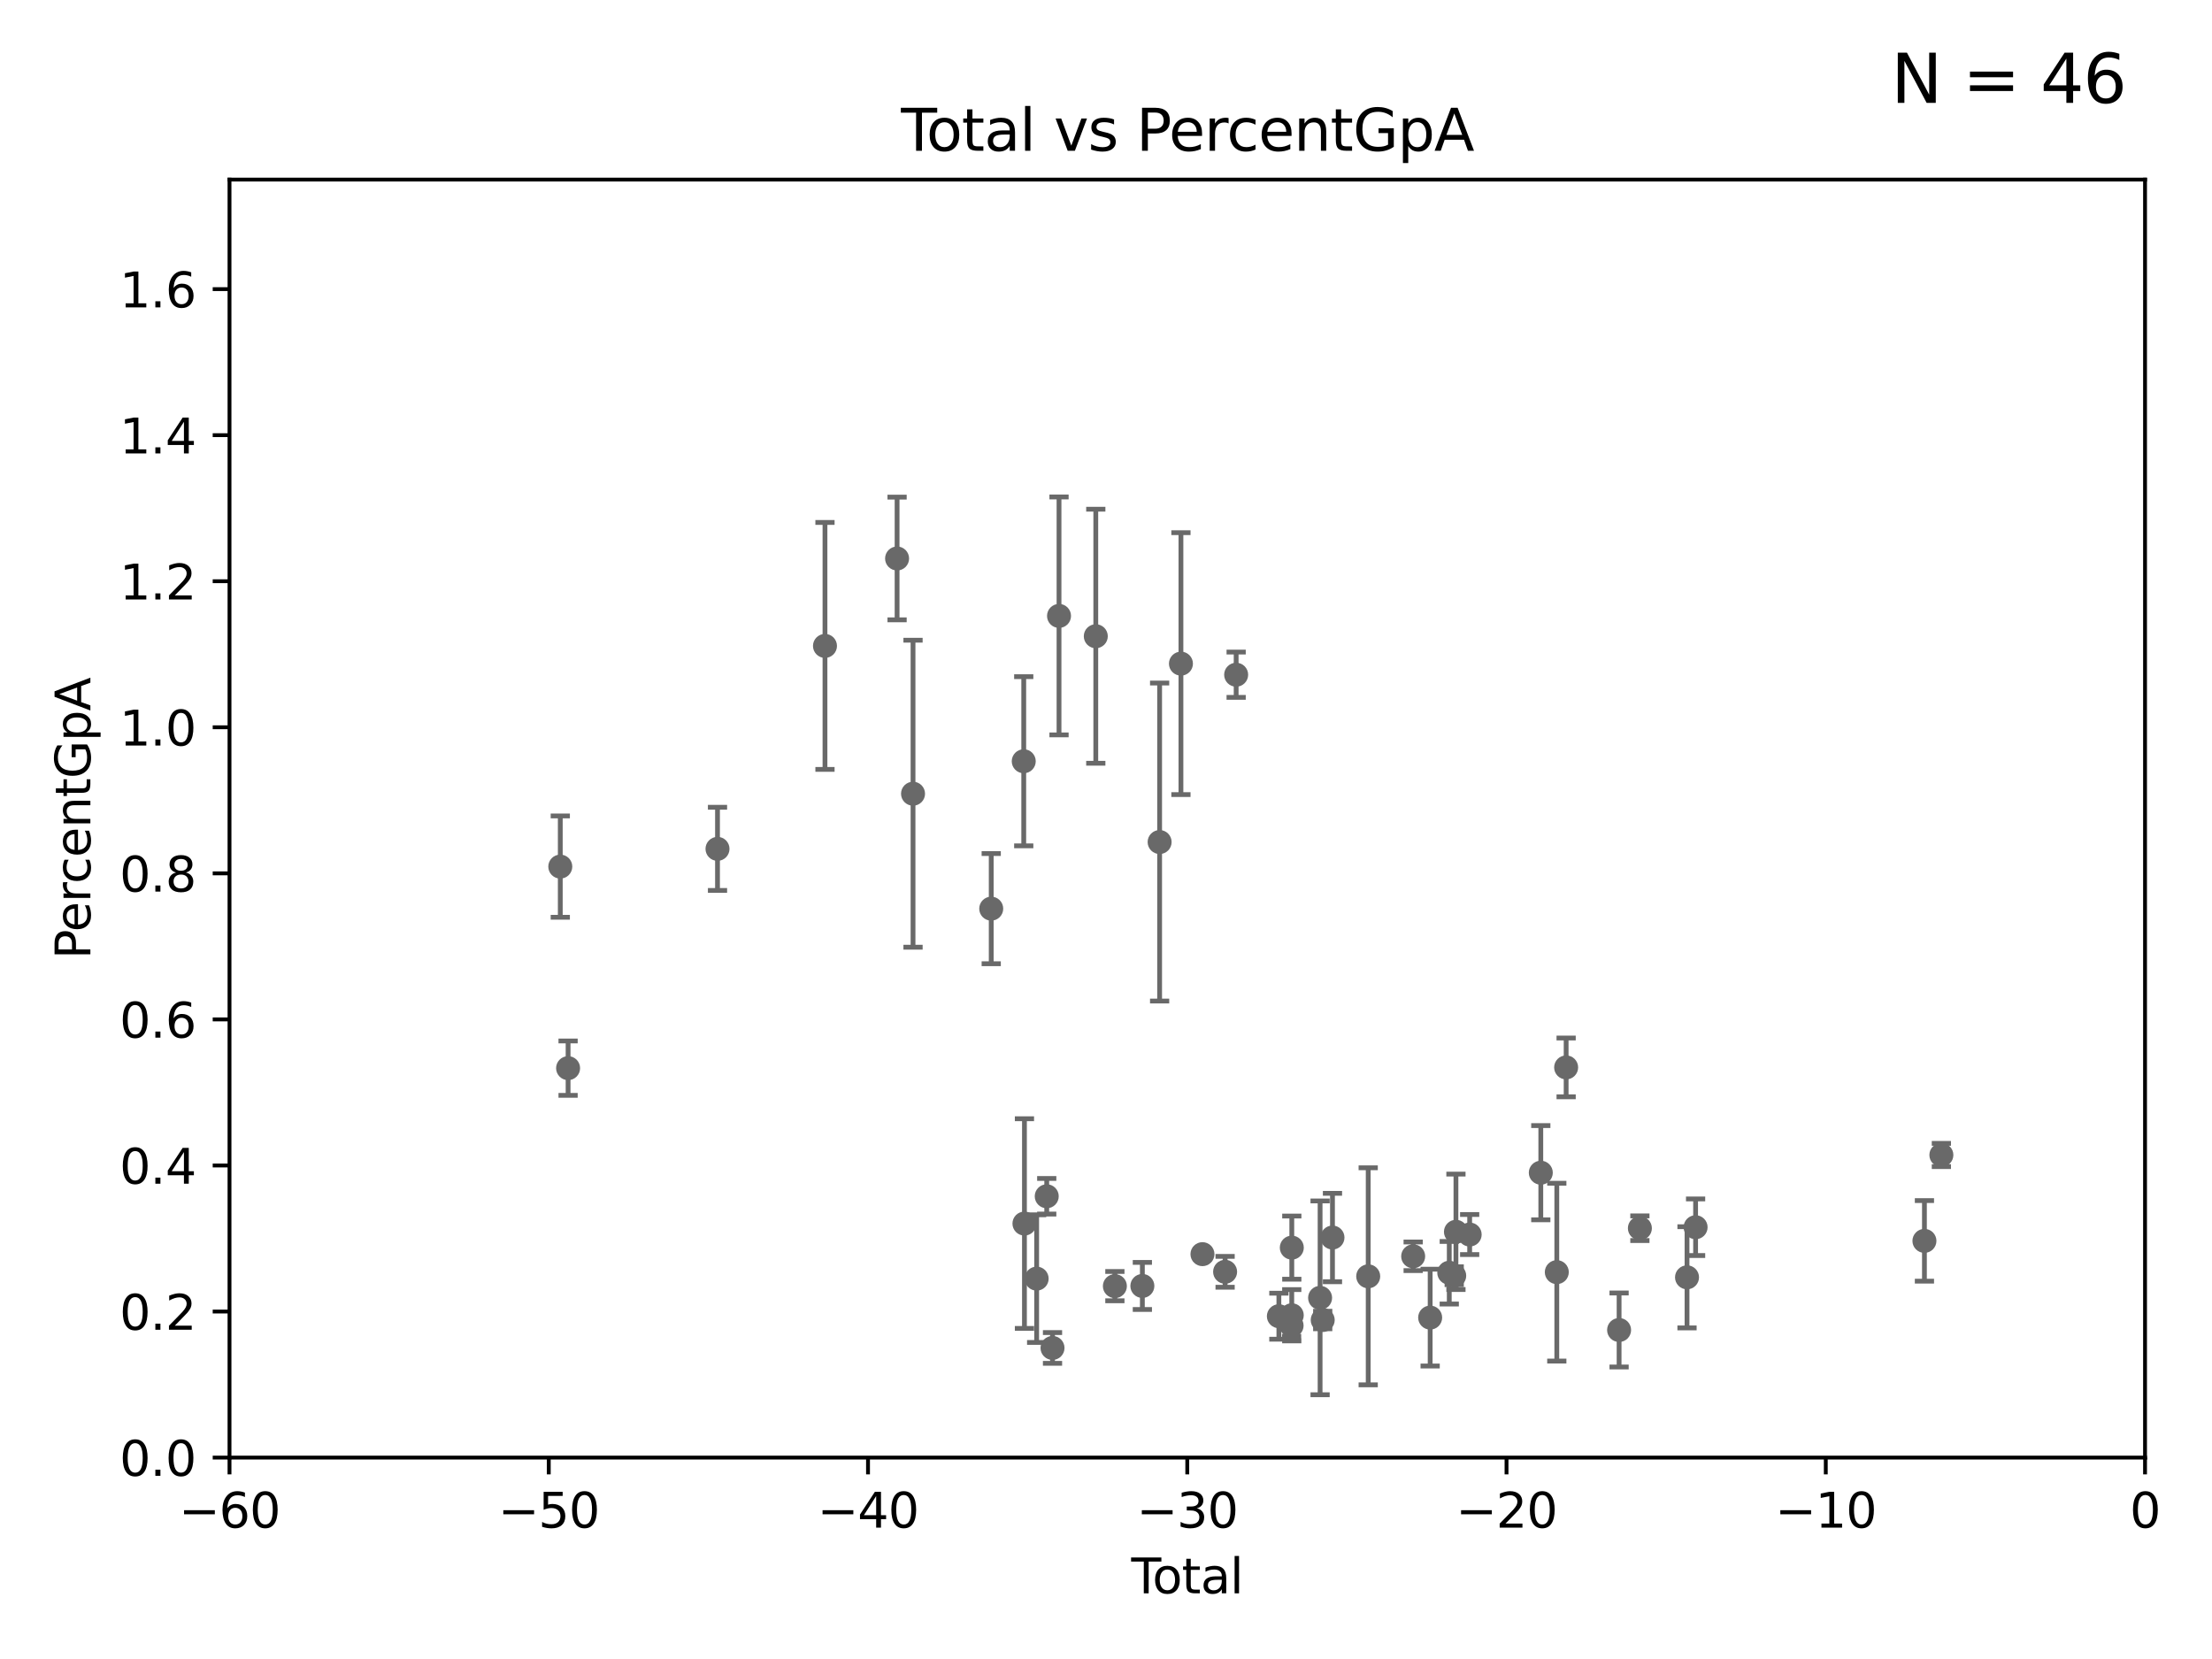 <?xml version="1.0" encoding="utf-8" standalone="no"?>
<!DOCTYPE svg PUBLIC "-//W3C//DTD SVG 1.1//EN"
  "http://www.w3.org/Graphics/SVG/1.1/DTD/svg11.dtd">
<svg xmlns:xlink="http://www.w3.org/1999/xlink" width="460.8pt" height="345.6pt" viewBox="0 0 460.8 345.6" xmlns="http://www.w3.org/2000/svg" version="1.1">
 <defs>
  <style type="text/css">*{stroke-linejoin: round; stroke-linecap: butt}</style>
 </defs>
 <g id="figure_1">
  <g id="patch_1">
   <path d="M 0 345.6 
L 460.8 345.6 
L 460.8 0 
L 0 0 
z
" style="fill: #ffffff"/>
  </g>
  <g id="axes_1">
   <g id="patch_2">
    <path d="M 47.81 303.64 
L 446.85 303.64 
L 446.85 37.411 
L 47.81 37.411 
z
" style="fill: #ffffff"/>
   </g>
   <g id="PathCollection_1">
    <defs>
     <path id="me4693d9f5a" d="M 0 1.118 
C 0.297 1.118 0.581 1 0.791 0.791 
C 1 0.581 1.118 0.297 1.118 0 
C 1.118 -0.297 1 -0.581 0.791 -0.791 
C 0.581 -1 0.297 -1.118 0 -1.118 
C -0.297 -1.118 -0.581 -1 -0.791 -0.791 
C -1 -0.581 -1.118 -0.297 -1.118 0 
C -1.118 0.297 -1 0.581 -0.791 0.791 
C -0.581 1 -0.297 1.118 0 1.118 
z
" style="stroke: #696969"/>
    </defs>
    <g clip-path="url(#p311f4d8f4d)">
     <use xlink:href="#me4693d9f5a" x="116.718" y="180.528" style="fill: #696969; stroke: #696969"/>
     <use xlink:href="#me4693d9f5a" x="118.344" y="222.514" style="fill: #696969; stroke: #696969"/>
     <use xlink:href="#me4693d9f5a" x="149.469" y="176.832" style="fill: #696969; stroke: #696969"/>
     <use xlink:href="#me4693d9f5a" x="171.858" y="134.556" style="fill: #696969; stroke: #696969"/>
     <use xlink:href="#me4693d9f5a" x="186.879" y="116.343" style="fill: #696969; stroke: #696969"/>
     <use xlink:href="#me4693d9f5a" x="190.201" y="165.344" style="fill: #696969; stroke: #696969"/>
     <use xlink:href="#me4693d9f5a" x="206.49" y="189.289" style="fill: #696969; stroke: #696969"/>
     <use xlink:href="#me4693d9f5a" x="213.264" y="158.583" style="fill: #696969; stroke: #696969"/>
     <use xlink:href="#me4693d9f5a" x="213.412" y="254.892" style="fill: #696969; stroke: #696969"/>
     <use xlink:href="#me4693d9f5a" x="215.953" y="266.361" style="fill: #696969; stroke: #696969"/>
     <use xlink:href="#me4693d9f5a" x="218.054" y="249.206" style="fill: #696969; stroke: #696969"/>
     <use xlink:href="#me4693d9f5a" x="219.258" y="280.8" style="fill: #696969; stroke: #696969"/>
     <use xlink:href="#me4693d9f5a" x="220.614" y="128.306" style="fill: #696969; stroke: #696969"/>
     <use xlink:href="#me4693d9f5a" x="228.273" y="132.539" style="fill: #696969; stroke: #696969"/>
     <use xlink:href="#me4693d9f5a" x="232.25" y="267.923" style="fill: #696969; stroke: #696969"/>
     <use xlink:href="#me4693d9f5a" x="237.975" y="267.887" style="fill: #696969; stroke: #696969"/>
     <use xlink:href="#me4693d9f5a" x="241.571" y="175.412" style="fill: #696969; stroke: #696969"/>
     <use xlink:href="#me4693d9f5a" x="246.011" y="138.247" style="fill: #696969; stroke: #696969"/>
     <use xlink:href="#me4693d9f5a" x="250.494" y="261.263" style="fill: #696969; stroke: #696969"/>
     <use xlink:href="#me4693d9f5a" x="255.212" y="264.938" style="fill: #696969; stroke: #696969"/>
     <use xlink:href="#me4693d9f5a" x="257.513" y="140.558" style="fill: #696969; stroke: #696969"/>
     <use xlink:href="#me4693d9f5a" x="266.412" y="274.189" style="fill: #696969; stroke: #696969"/>
     <use xlink:href="#me4693d9f5a" x="269.062" y="276.143" style="fill: #696969; stroke: #696969"/>
     <use xlink:href="#me4693d9f5a" x="269.096" y="273.989" style="fill: #696969; stroke: #696969"/>
     <use xlink:href="#me4693d9f5a" x="269.106" y="259.906" style="fill: #696969; stroke: #696969"/>
     <use xlink:href="#me4693d9f5a" x="275" y="270.364" style="fill: #696969; stroke: #696969"/>
     <use xlink:href="#me4693d9f5a" x="275.545" y="274.983" style="fill: #696969; stroke: #696969"/>
     <use xlink:href="#me4693d9f5a" x="277.579" y="257.801" style="fill: #696969; stroke: #696969"/>
     <use xlink:href="#me4693d9f5a" x="285.022" y="265.881" style="fill: #696969; stroke: #696969"/>
     <use xlink:href="#me4693d9f5a" x="294.389" y="261.711" style="fill: #696969; stroke: #696969"/>
     <use xlink:href="#me4693d9f5a" x="297.928" y="274.479" style="fill: #696969; stroke: #696969"/>
     <use xlink:href="#me4693d9f5a" x="301.908" y="265.133" style="fill: #696969; stroke: #696969"/>
     <use xlink:href="#me4693d9f5a" x="302.939" y="265.755" style="fill: #696969; stroke: #696969"/>
     <use xlink:href="#me4693d9f5a" x="303.299" y="256.607" style="fill: #696969; stroke: #696969"/>
     <use xlink:href="#me4693d9f5a" x="306.158" y="257.177" style="fill: #696969; stroke: #696969"/>
     <use xlink:href="#me4693d9f5a" x="320.977" y="244.297" style="fill: #696969; stroke: #696969"/>
     <use xlink:href="#me4693d9f5a" x="324.31" y="265.011" style="fill: #696969; stroke: #696969"/>
     <use xlink:href="#me4693d9f5a" x="326.255" y="222.361" style="fill: #696969; stroke: #696969"/>
     <use xlink:href="#me4693d9f5a" x="337.287" y="277.063" style="fill: #696969; stroke: #696969"/>
     <use xlink:href="#me4693d9f5a" x="341.618" y="255.861" style="fill: #696969; stroke: #696969"/>
     <use xlink:href="#me4693d9f5a" x="351.437" y="266.089" style="fill: #696969; stroke: #696969"/>
     <use xlink:href="#me4693d9f5a" x="353.224" y="255.653" style="fill: #696969; stroke: #696969"/>
     <use xlink:href="#me4693d9f5a" x="400.894" y="258.498" style="fill: #696969; stroke: #696969"/>
     <use xlink:href="#me4693d9f5a" x="404.423" y="240.605" style="fill: #696969; stroke: #696969"/>
     <use xlink:href="#me4693d9f5a" x="33178.6" y="238.919" style="fill: #696969; stroke: #696969"/>
    </g>
   </g>
   <g id="matplotlib.axis_1">
    <g id="xtick_1">
     <g id="line2d_1">
      <defs>
       <path id="m880eda8d00" d="M 0 0 
L 0 3.5 
" style="stroke: #000000; stroke-width: 0.8"/>
      </defs>
      <g>
       <use xlink:href="#m880eda8d00" x="47.81" y="303.64" style="stroke: #000000; stroke-width: 0.8"/>
      </g>
     </g>
     <g id="text_1">
      <!-- −60 -->
      <g transform="translate(37.258 318.238)scale(0.1 -0.1)">
       <defs>
        <path id="DejaVuSans-2212" d="M 678 2272 
L 4684 2272 
L 4684 1741 
L 678 1741 
L 678 2272 
z
" transform="scale(0.016)"/>
        <path id="DejaVuSans-36" d="M 2113 2584 
Q 1688 2584 1439 2293 
Q 1191 2003 1191 1497 
Q 1191 994 1439 701 
Q 1688 409 2113 409 
Q 2538 409 2786 701 
Q 3034 994 3034 1497 
Q 3034 2003 2786 2293 
Q 2538 2584 2113 2584 
z
M 3366 4563 
L 3366 3988 
Q 3128 4100 2886 4159 
Q 2644 4219 2406 4219 
Q 1781 4219 1451 3797 
Q 1122 3375 1075 2522 
Q 1259 2794 1537 2939 
Q 1816 3084 2150 3084 
Q 2853 3084 3261 2657 
Q 3669 2231 3669 1497 
Q 3669 778 3244 343 
Q 2819 -91 2113 -91 
Q 1303 -91 875 529 
Q 447 1150 447 2328 
Q 447 3434 972 4092 
Q 1497 4750 2381 4750 
Q 2619 4750 2861 4703 
Q 3103 4656 3366 4563 
z
" transform="scale(0.016)"/>
        <path id="DejaVuSans-30" d="M 2034 4250 
Q 1547 4250 1301 3770 
Q 1056 3291 1056 2328 
Q 1056 1369 1301 889 
Q 1547 409 2034 409 
Q 2525 409 2770 889 
Q 3016 1369 3016 2328 
Q 3016 3291 2770 3770 
Q 2525 4250 2034 4250 
z
M 2034 4750 
Q 2819 4750 3233 4129 
Q 3647 3509 3647 2328 
Q 3647 1150 3233 529 
Q 2819 -91 2034 -91 
Q 1250 -91 836 529 
Q 422 1150 422 2328 
Q 422 3509 836 4129 
Q 1250 4750 2034 4750 
z
" transform="scale(0.016)"/>
       </defs>
       <use xlink:href="#DejaVuSans-2212"/>
       <use xlink:href="#DejaVuSans-36" x="83.789"/>
       <use xlink:href="#DejaVuSans-30" x="147.412"/>
      </g>
     </g>
    </g>
    <g id="xtick_2">
     <g id="line2d_2">
      <g>
       <use xlink:href="#m880eda8d00" x="114.317" y="303.64" style="stroke: #000000; stroke-width: 0.8"/>
      </g>
     </g>
     <g id="text_2">
      <!-- −50 -->
      <g transform="translate(103.764 318.238)scale(0.1 -0.1)">
       <defs>
        <path id="DejaVuSans-35" d="M 691 4666 
L 3169 4666 
L 3169 4134 
L 1269 4134 
L 1269 2991 
Q 1406 3038 1543 3061 
Q 1681 3084 1819 3084 
Q 2600 3084 3056 2656 
Q 3513 2228 3513 1497 
Q 3513 744 3044 326 
Q 2575 -91 1722 -91 
Q 1428 -91 1123 -41 
Q 819 9 494 109 
L 494 744 
Q 775 591 1075 516 
Q 1375 441 1709 441 
Q 2250 441 2565 725 
Q 2881 1009 2881 1497 
Q 2881 1984 2565 2268 
Q 2250 2553 1709 2553 
Q 1456 2553 1204 2497 
Q 953 2441 691 2322 
L 691 4666 
z
" transform="scale(0.016)"/>
       </defs>
       <use xlink:href="#DejaVuSans-2212"/>
       <use xlink:href="#DejaVuSans-35" x="83.789"/>
       <use xlink:href="#DejaVuSans-30" x="147.412"/>
      </g>
     </g>
    </g>
    <g id="xtick_3">
     <g id="line2d_3">
      <g>
       <use xlink:href="#m880eda8d00" x="180.823" y="303.64" style="stroke: #000000; stroke-width: 0.8"/>
      </g>
     </g>
     <g id="text_3">
      <!-- −40 -->
      <g transform="translate(170.271 318.238)scale(0.1 -0.1)">
       <defs>
        <path id="DejaVuSans-34" d="M 2419 4116 
L 825 1625 
L 2419 1625 
L 2419 4116 
z
M 2253 4666 
L 3047 4666 
L 3047 1625 
L 3713 1625 
L 3713 1100 
L 3047 1100 
L 3047 0 
L 2419 0 
L 2419 1100 
L 313 1100 
L 313 1709 
L 2253 4666 
z
" transform="scale(0.016)"/>
       </defs>
       <use xlink:href="#DejaVuSans-2212"/>
       <use xlink:href="#DejaVuSans-34" x="83.789"/>
       <use xlink:href="#DejaVuSans-30" x="147.412"/>
      </g>
     </g>
    </g>
    <g id="xtick_4">
     <g id="line2d_4">
      <g>
       <use xlink:href="#m880eda8d00" x="247.33" y="303.64" style="stroke: #000000; stroke-width: 0.8"/>
      </g>
     </g>
     <g id="text_4">
      <!-- −30 -->
      <g transform="translate(236.778 318.238)scale(0.1 -0.1)">
       <defs>
        <path id="DejaVuSans-33" d="M 2597 2516 
Q 3050 2419 3304 2112 
Q 3559 1806 3559 1356 
Q 3559 666 3084 287 
Q 2609 -91 1734 -91 
Q 1441 -91 1130 -33 
Q 819 25 488 141 
L 488 750 
Q 750 597 1062 519 
Q 1375 441 1716 441 
Q 2309 441 2620 675 
Q 2931 909 2931 1356 
Q 2931 1769 2642 2001 
Q 2353 2234 1838 2234 
L 1294 2234 
L 1294 2753 
L 1863 2753 
Q 2328 2753 2575 2939 
Q 2822 3125 2822 3475 
Q 2822 3834 2567 4026 
Q 2313 4219 1838 4219 
Q 1578 4219 1281 4162 
Q 984 4106 628 3988 
L 628 4550 
Q 988 4650 1302 4700 
Q 1616 4750 1894 4750 
Q 2613 4750 3031 4423 
Q 3450 4097 3450 3541 
Q 3450 3153 3228 2886 
Q 3006 2619 2597 2516 
z
" transform="scale(0.016)"/>
       </defs>
       <use xlink:href="#DejaVuSans-2212"/>
       <use xlink:href="#DejaVuSans-33" x="83.789"/>
       <use xlink:href="#DejaVuSans-30" x="147.412"/>
      </g>
     </g>
    </g>
    <g id="xtick_5">
     <g id="line2d_5">
      <g>
       <use xlink:href="#m880eda8d00" x="313.837" y="303.64" style="stroke: #000000; stroke-width: 0.8"/>
      </g>
     </g>
     <g id="text_5">
      <!-- −20 -->
      <g transform="translate(303.284 318.238)scale(0.1 -0.1)">
       <defs>
        <path id="DejaVuSans-32" d="M 1228 531 
L 3431 531 
L 3431 0 
L 469 0 
L 469 531 
Q 828 903 1448 1529 
Q 2069 2156 2228 2338 
Q 2531 2678 2651 2914 
Q 2772 3150 2772 3378 
Q 2772 3750 2511 3984 
Q 2250 4219 1831 4219 
Q 1534 4219 1204 4116 
Q 875 4013 500 3803 
L 500 4441 
Q 881 4594 1212 4672 
Q 1544 4750 1819 4750 
Q 2544 4750 2975 4387 
Q 3406 4025 3406 3419 
Q 3406 3131 3298 2873 
Q 3191 2616 2906 2266 
Q 2828 2175 2409 1742 
Q 1991 1309 1228 531 
z
" transform="scale(0.016)"/>
       </defs>
       <use xlink:href="#DejaVuSans-2212"/>
       <use xlink:href="#DejaVuSans-32" x="83.789"/>
       <use xlink:href="#DejaVuSans-30" x="147.412"/>
      </g>
     </g>
    </g>
    <g id="xtick_6">
     <g id="line2d_6">
      <g>
       <use xlink:href="#m880eda8d00" x="380.343" y="303.64" style="stroke: #000000; stroke-width: 0.8"/>
      </g>
     </g>
     <g id="text_6">
      <!-- −10 -->
      <g transform="translate(369.791 318.238)scale(0.1 -0.1)">
       <defs>
        <path id="DejaVuSans-31" d="M 794 531 
L 1825 531 
L 1825 4091 
L 703 3866 
L 703 4441 
L 1819 4666 
L 2450 4666 
L 2450 531 
L 3481 531 
L 3481 0 
L 794 0 
L 794 531 
z
" transform="scale(0.016)"/>
       </defs>
       <use xlink:href="#DejaVuSans-2212"/>
       <use xlink:href="#DejaVuSans-31" x="83.789"/>
       <use xlink:href="#DejaVuSans-30" x="147.412"/>
      </g>
     </g>
    </g>
    <g id="xtick_7">
     <g id="line2d_7">
      <g>
       <use xlink:href="#m880eda8d00" x="446.85" y="303.64" style="stroke: #000000; stroke-width: 0.8"/>
      </g>
     </g>
     <g id="text_7">
      <!-- 0 -->
      <g transform="translate(443.669 318.238)scale(0.1 -0.1)">
       <use xlink:href="#DejaVuSans-30"/>
      </g>
     </g>
    </g>
    <g id="text_8">
     <!-- Total -->
     <g transform="translate(235.653 331.917)scale(0.1 -0.1)">
      <defs>
       <path id="DejaVuSans-54" d="M -19 4666 
L 3928 4666 
L 3928 4134 
L 2272 4134 
L 2272 0 
L 1638 0 
L 1638 4134 
L -19 4134 
L -19 4666 
z
" transform="scale(0.016)"/>
       <path id="DejaVuSans-6f" d="M 1959 3097 
Q 1497 3097 1228 2736 
Q 959 2375 959 1747 
Q 959 1119 1226 758 
Q 1494 397 1959 397 
Q 2419 397 2687 759 
Q 2956 1122 2956 1747 
Q 2956 2369 2687 2733 
Q 2419 3097 1959 3097 
z
M 1959 3584 
Q 2709 3584 3137 3096 
Q 3566 2609 3566 1747 
Q 3566 888 3137 398 
Q 2709 -91 1959 -91 
Q 1206 -91 779 398 
Q 353 888 353 1747 
Q 353 2609 779 3096 
Q 1206 3584 1959 3584 
z
" transform="scale(0.016)"/>
       <path id="DejaVuSans-74" d="M 1172 4494 
L 1172 3500 
L 2356 3500 
L 2356 3053 
L 1172 3053 
L 1172 1153 
Q 1172 725 1289 603 
Q 1406 481 1766 481 
L 2356 481 
L 2356 0 
L 1766 0 
Q 1100 0 847 248 
Q 594 497 594 1153 
L 594 3053 
L 172 3053 
L 172 3500 
L 594 3500 
L 594 4494 
L 1172 4494 
z
" transform="scale(0.016)"/>
       <path id="DejaVuSans-61" d="M 2194 1759 
Q 1497 1759 1228 1600 
Q 959 1441 959 1056 
Q 959 750 1161 570 
Q 1363 391 1709 391 
Q 2188 391 2477 730 
Q 2766 1069 2766 1631 
L 2766 1759 
L 2194 1759 
z
M 3341 1997 
L 3341 0 
L 2766 0 
L 2766 531 
Q 2569 213 2275 61 
Q 1981 -91 1556 -91 
Q 1019 -91 701 211 
Q 384 513 384 1019 
Q 384 1609 779 1909 
Q 1175 2209 1959 2209 
L 2766 2209 
L 2766 2266 
Q 2766 2663 2505 2880 
Q 2244 3097 1772 3097 
Q 1472 3097 1187 3025 
Q 903 2953 641 2809 
L 641 3341 
Q 956 3463 1253 3523 
Q 1550 3584 1831 3584 
Q 2591 3584 2966 3190 
Q 3341 2797 3341 1997 
z
" transform="scale(0.016)"/>
       <path id="DejaVuSans-6c" d="M 603 4863 
L 1178 4863 
L 1178 0 
L 603 0 
L 603 4863 
z
" transform="scale(0.016)"/>
      </defs>
      <use xlink:href="#DejaVuSans-54"/>
      <use xlink:href="#DejaVuSans-6f" x="44.084"/>
      <use xlink:href="#DejaVuSans-74" x="105.266"/>
      <use xlink:href="#DejaVuSans-61" x="144.475"/>
      <use xlink:href="#DejaVuSans-6c" x="205.754"/>
     </g>
    </g>
   </g>
   <g id="matplotlib.axis_2">
    <g id="ytick_1">
     <g id="line2d_8">
      <defs>
       <path id="mef3b8c854d" d="M 0 0 
L -3.5 0 
" style="stroke: #000000; stroke-width: 0.8"/>
      </defs>
      <g>
       <use xlink:href="#mef3b8c854d" x="47.81" y="303.64" style="stroke: #000000; stroke-width: 0.8"/>
      </g>
     </g>
     <g id="text_9">
      <!-- 0.0 -->
      <g transform="translate(24.907 307.439)scale(0.1 -0.1)">
       <defs>
        <path id="DejaVuSans-2e" d="M 684 794 
L 1344 794 
L 1344 0 
L 684 0 
L 684 794 
z
" transform="scale(0.016)"/>
       </defs>
       <use xlink:href="#DejaVuSans-30"/>
       <use xlink:href="#DejaVuSans-2e" x="63.623"/>
       <use xlink:href="#DejaVuSans-30" x="95.41"/>
      </g>
     </g>
    </g>
    <g id="ytick_2">
     <g id="line2d_9">
      <g>
       <use xlink:href="#mef3b8c854d" x="47.81" y="273.214" style="stroke: #000000; stroke-width: 0.8"/>
      </g>
     </g>
     <g id="text_10">
      <!-- 0.2 -->
      <g transform="translate(24.907 277.013)scale(0.1 -0.1)">
       <use xlink:href="#DejaVuSans-30"/>
       <use xlink:href="#DejaVuSans-2e" x="63.623"/>
       <use xlink:href="#DejaVuSans-32" x="95.41"/>
      </g>
     </g>
    </g>
    <g id="ytick_3">
     <g id="line2d_10">
      <g>
       <use xlink:href="#mef3b8c854d" x="47.81" y="242.788" style="stroke: #000000; stroke-width: 0.8"/>
      </g>
     </g>
     <g id="text_11">
      <!-- 0.4 -->
      <g transform="translate(24.907 246.587)scale(0.1 -0.1)">
       <use xlink:href="#DejaVuSans-30"/>
       <use xlink:href="#DejaVuSans-2e" x="63.623"/>
       <use xlink:href="#DejaVuSans-34" x="95.41"/>
      </g>
     </g>
    </g>
    <g id="ytick_4">
     <g id="line2d_11">
      <g>
       <use xlink:href="#mef3b8c854d" x="47.81" y="212.362" style="stroke: #000000; stroke-width: 0.8"/>
      </g>
     </g>
     <g id="text_12">
      <!-- 0.6 -->
      <g transform="translate(24.907 216.161)scale(0.1 -0.1)">
       <use xlink:href="#DejaVuSans-30"/>
       <use xlink:href="#DejaVuSans-2e" x="63.623"/>
       <use xlink:href="#DejaVuSans-36" x="95.41"/>
      </g>
     </g>
    </g>
    <g id="ytick_5">
     <g id="line2d_12">
      <g>
       <use xlink:href="#mef3b8c854d" x="47.81" y="181.935" style="stroke: #000000; stroke-width: 0.8"/>
      </g>
     </g>
     <g id="text_13">
      <!-- 0.8 -->
      <g transform="translate(24.907 185.735)scale(0.1 -0.1)">
       <defs>
        <path id="DejaVuSans-38" d="M 2034 2216 
Q 1584 2216 1326 1975 
Q 1069 1734 1069 1313 
Q 1069 891 1326 650 
Q 1584 409 2034 409 
Q 2484 409 2743 651 
Q 3003 894 3003 1313 
Q 3003 1734 2745 1975 
Q 2488 2216 2034 2216 
z
M 1403 2484 
Q 997 2584 770 2862 
Q 544 3141 544 3541 
Q 544 4100 942 4425 
Q 1341 4750 2034 4750 
Q 2731 4750 3128 4425 
Q 3525 4100 3525 3541 
Q 3525 3141 3298 2862 
Q 3072 2584 2669 2484 
Q 3125 2378 3379 2068 
Q 3634 1759 3634 1313 
Q 3634 634 3220 271 
Q 2806 -91 2034 -91 
Q 1263 -91 848 271 
Q 434 634 434 1313 
Q 434 1759 690 2068 
Q 947 2378 1403 2484 
z
M 1172 3481 
Q 1172 3119 1398 2916 
Q 1625 2713 2034 2713 
Q 2441 2713 2670 2916 
Q 2900 3119 2900 3481 
Q 2900 3844 2670 4047 
Q 2441 4250 2034 4250 
Q 1625 4250 1398 4047 
Q 1172 3844 1172 3481 
z
" transform="scale(0.016)"/>
       </defs>
       <use xlink:href="#DejaVuSans-30"/>
       <use xlink:href="#DejaVuSans-2e" x="63.623"/>
       <use xlink:href="#DejaVuSans-38" x="95.41"/>
      </g>
     </g>
    </g>
    <g id="ytick_6">
     <g id="line2d_13">
      <g>
       <use xlink:href="#mef3b8c854d" x="47.81" y="151.509" style="stroke: #000000; stroke-width: 0.8"/>
      </g>
     </g>
     <g id="text_14">
      <!-- 1.0 -->
      <g transform="translate(24.907 155.308)scale(0.1 -0.1)">
       <use xlink:href="#DejaVuSans-31"/>
       <use xlink:href="#DejaVuSans-2e" x="63.623"/>
       <use xlink:href="#DejaVuSans-30" x="95.41"/>
      </g>
     </g>
    </g>
    <g id="ytick_7">
     <g id="line2d_14">
      <g>
       <use xlink:href="#mef3b8c854d" x="47.81" y="121.083" style="stroke: #000000; stroke-width: 0.8"/>
      </g>
     </g>
     <g id="text_15">
      <!-- 1.2 -->
      <g transform="translate(24.907 124.882)scale(0.1 -0.1)">
       <use xlink:href="#DejaVuSans-31"/>
       <use xlink:href="#DejaVuSans-2e" x="63.623"/>
       <use xlink:href="#DejaVuSans-32" x="95.41"/>
      </g>
     </g>
    </g>
    <g id="ytick_8">
     <g id="line2d_15">
      <g>
       <use xlink:href="#mef3b8c854d" x="47.81" y="90.657" style="stroke: #000000; stroke-width: 0.8"/>
      </g>
     </g>
     <g id="text_16">
      <!-- 1.4 -->
      <g transform="translate(24.907 94.456)scale(0.1 -0.1)">
       <use xlink:href="#DejaVuSans-31"/>
       <use xlink:href="#DejaVuSans-2e" x="63.623"/>
       <use xlink:href="#DejaVuSans-34" x="95.41"/>
      </g>
     </g>
    </g>
    <g id="ytick_9">
     <g id="line2d_16">
      <g>
       <use xlink:href="#mef3b8c854d" x="47.81" y="60.231" style="stroke: #000000; stroke-width: 0.8"/>
      </g>
     </g>
     <g id="text_17">
      <!-- 1.6 -->
      <g transform="translate(24.907 64.03)scale(0.1 -0.1)">
       <use xlink:href="#DejaVuSans-31"/>
       <use xlink:href="#DejaVuSans-2e" x="63.623"/>
       <use xlink:href="#DejaVuSans-36" x="95.41"/>
      </g>
     </g>
    </g>
    <g id="text_18">
     <!-- PercentGpA -->
     <g transform="translate(18.827 199.802)rotate(-90)scale(0.1 -0.1)">
      <defs>
       <path id="DejaVuSans-50" d="M 1259 4147 
L 1259 2394 
L 2053 2394 
Q 2494 2394 2734 2622 
Q 2975 2850 2975 3272 
Q 2975 3691 2734 3919 
Q 2494 4147 2053 4147 
L 1259 4147 
z
M 628 4666 
L 2053 4666 
Q 2838 4666 3239 4311 
Q 3641 3956 3641 3272 
Q 3641 2581 3239 2228 
Q 2838 1875 2053 1875 
L 1259 1875 
L 1259 0 
L 628 0 
L 628 4666 
z
" transform="scale(0.016)"/>
       <path id="DejaVuSans-65" d="M 3597 1894 
L 3597 1613 
L 953 1613 
Q 991 1019 1311 708 
Q 1631 397 2203 397 
Q 2534 397 2845 478 
Q 3156 559 3463 722 
L 3463 178 
Q 3153 47 2828 -22 
Q 2503 -91 2169 -91 
Q 1331 -91 842 396 
Q 353 884 353 1716 
Q 353 2575 817 3079 
Q 1281 3584 2069 3584 
Q 2775 3584 3186 3129 
Q 3597 2675 3597 1894 
z
M 3022 2063 
Q 3016 2534 2758 2815 
Q 2500 3097 2075 3097 
Q 1594 3097 1305 2825 
Q 1016 2553 972 2059 
L 3022 2063 
z
" transform="scale(0.016)"/>
       <path id="DejaVuSans-72" d="M 2631 2963 
Q 2534 3019 2420 3045 
Q 2306 3072 2169 3072 
Q 1681 3072 1420 2755 
Q 1159 2438 1159 1844 
L 1159 0 
L 581 0 
L 581 3500 
L 1159 3500 
L 1159 2956 
Q 1341 3275 1631 3429 
Q 1922 3584 2338 3584 
Q 2397 3584 2469 3576 
Q 2541 3569 2628 3553 
L 2631 2963 
z
" transform="scale(0.016)"/>
       <path id="DejaVuSans-63" d="M 3122 3366 
L 3122 2828 
Q 2878 2963 2633 3030 
Q 2388 3097 2138 3097 
Q 1578 3097 1268 2742 
Q 959 2388 959 1747 
Q 959 1106 1268 751 
Q 1578 397 2138 397 
Q 2388 397 2633 464 
Q 2878 531 3122 666 
L 3122 134 
Q 2881 22 2623 -34 
Q 2366 -91 2075 -91 
Q 1284 -91 818 406 
Q 353 903 353 1747 
Q 353 2603 823 3093 
Q 1294 3584 2113 3584 
Q 2378 3584 2631 3529 
Q 2884 3475 3122 3366 
z
" transform="scale(0.016)"/>
       <path id="DejaVuSans-6e" d="M 3513 2113 
L 3513 0 
L 2938 0 
L 2938 2094 
Q 2938 2591 2744 2837 
Q 2550 3084 2163 3084 
Q 1697 3084 1428 2787 
Q 1159 2491 1159 1978 
L 1159 0 
L 581 0 
L 581 3500 
L 1159 3500 
L 1159 2956 
Q 1366 3272 1645 3428 
Q 1925 3584 2291 3584 
Q 2894 3584 3203 3211 
Q 3513 2838 3513 2113 
z
" transform="scale(0.016)"/>
       <path id="DejaVuSans-47" d="M 3809 666 
L 3809 1919 
L 2778 1919 
L 2778 2438 
L 4434 2438 
L 4434 434 
Q 4069 175 3628 42 
Q 3188 -91 2688 -91 
Q 1594 -91 976 548 
Q 359 1188 359 2328 
Q 359 3472 976 4111 
Q 1594 4750 2688 4750 
Q 3144 4750 3555 4637 
Q 3966 4525 4313 4306 
L 4313 3634 
Q 3963 3931 3569 4081 
Q 3175 4231 2741 4231 
Q 1884 4231 1454 3753 
Q 1025 3275 1025 2328 
Q 1025 1384 1454 906 
Q 1884 428 2741 428 
Q 3075 428 3337 486 
Q 3600 544 3809 666 
z
" transform="scale(0.016)"/>
       <path id="DejaVuSans-70" d="M 1159 525 
L 1159 -1331 
L 581 -1331 
L 581 3500 
L 1159 3500 
L 1159 2969 
Q 1341 3281 1617 3432 
Q 1894 3584 2278 3584 
Q 2916 3584 3314 3078 
Q 3713 2572 3713 1747 
Q 3713 922 3314 415 
Q 2916 -91 2278 -91 
Q 1894 -91 1617 61 
Q 1341 213 1159 525 
z
M 3116 1747 
Q 3116 2381 2855 2742 
Q 2594 3103 2138 3103 
Q 1681 3103 1420 2742 
Q 1159 2381 1159 1747 
Q 1159 1113 1420 752 
Q 1681 391 2138 391 
Q 2594 391 2855 752 
Q 3116 1113 3116 1747 
z
" transform="scale(0.016)"/>
       <path id="DejaVuSans-41" d="M 2188 4044 
L 1331 1722 
L 3047 1722 
L 2188 4044 
z
M 1831 4666 
L 2547 4666 
L 4325 0 
L 3669 0 
L 3244 1197 
L 1141 1197 
L 716 0 
L 50 0 
L 1831 4666 
z
" transform="scale(0.016)"/>
      </defs>
      <use xlink:href="#DejaVuSans-50"/>
      <use xlink:href="#DejaVuSans-65" x="56.678"/>
      <use xlink:href="#DejaVuSans-72" x="118.201"/>
      <use xlink:href="#DejaVuSans-63" x="157.064"/>
      <use xlink:href="#DejaVuSans-65" x="212.045"/>
      <use xlink:href="#DejaVuSans-6e" x="273.568"/>
      <use xlink:href="#DejaVuSans-74" x="336.947"/>
      <use xlink:href="#DejaVuSans-47" x="376.156"/>
      <use xlink:href="#DejaVuSans-70" x="453.646"/>
      <use xlink:href="#DejaVuSans-41" x="517.123"/>
     </g>
    </g>
   </g>
   <g id="LineCollection_1">
    <path d="M 116.718 191.081 
L 116.718 169.975 
" clip-path="url(#p311f4d8f4d)" style="fill: none; stroke: #696969"/>
    <path d="M 118.344 228.178 
L 118.344 216.85 
" clip-path="url(#p311f4d8f4d)" style="fill: none; stroke: #696969"/>
    <path d="M 149.469 185.493 
L 149.469 168.171 
" clip-path="url(#p311f4d8f4d)" style="fill: none; stroke: #696969"/>
    <path d="M 171.858 160.277 
L 171.858 108.836 
" clip-path="url(#p311f4d8f4d)" style="fill: none; stroke: #696969"/>
    <path d="M 186.879 129.124 
L 186.879 103.562 
" clip-path="url(#p311f4d8f4d)" style="fill: none; stroke: #696969"/>
    <path d="M 190.201 197.32 
L 190.201 133.368 
" clip-path="url(#p311f4d8f4d)" style="fill: none; stroke: #696969"/>
    <path d="M 206.49 200.762 
L 206.49 177.817 
" clip-path="url(#p311f4d8f4d)" style="fill: none; stroke: #696969"/>
    <path d="M 213.264 176.204 
L 213.264 140.961 
" clip-path="url(#p311f4d8f4d)" style="fill: none; stroke: #696969"/>
    <path d="M 213.412 276.729 
L 213.412 233.055 
" clip-path="url(#p311f4d8f4d)" style="fill: none; stroke: #696969"/>
    <path d="M 215.953 279.658 
L 215.953 253.064 
" clip-path="url(#p311f4d8f4d)" style="fill: none; stroke: #696969"/>
    <path d="M 218.054 252.911 
L 218.054 245.5 
" clip-path="url(#p311f4d8f4d)" style="fill: none; stroke: #696969"/>
    <path d="M 219.258 284.003 
L 219.258 277.598 
" clip-path="url(#p311f4d8f4d)" style="fill: none; stroke: #696969"/>
    <path d="M 220.614 153.087 
L 220.614 103.525 
" clip-path="url(#p311f4d8f4d)" style="fill: none; stroke: #696969"/>
    <path d="M 228.273 158.999 
L 228.273 106.079 
" clip-path="url(#p311f4d8f4d)" style="fill: none; stroke: #696969"/>
    <path d="M 232.25 270.974 
L 232.25 264.873 
" clip-path="url(#p311f4d8f4d)" style="fill: none; stroke: #696969"/>
    <path d="M 237.975 272.79 
L 237.975 262.985 
" clip-path="url(#p311f4d8f4d)" style="fill: none; stroke: #696969"/>
    <path d="M 241.571 208.531 
L 241.571 142.292 
" clip-path="url(#p311f4d8f4d)" style="fill: none; stroke: #696969"/>
    <path d="M 246.011 165.529 
L 246.011 110.965 
" clip-path="url(#p311f4d8f4d)" style="fill: none; stroke: #696969"/>
    <path d="M 250.494 262.228 
L 250.494 260.299 
" clip-path="url(#p311f4d8f4d)" style="fill: none; stroke: #696969"/>
    <path d="M 255.212 268.151 
L 255.212 261.725 
" clip-path="url(#p311f4d8f4d)" style="fill: none; stroke: #696969"/>
    <path d="M 257.513 145.275 
L 257.513 135.842 
" clip-path="url(#p311f4d8f4d)" style="fill: none; stroke: #696969"/>
    <path d="M 266.412 278.981 
L 266.412 269.397 
" clip-path="url(#p311f4d8f4d)" style="fill: none; stroke: #696969"/>
    <path d="M 269.062 278.38 
L 269.062 273.906 
" clip-path="url(#p311f4d8f4d)" style="fill: none; stroke: #696969"/>
    <path d="M 269.096 279.33 
L 269.096 268.647 
" clip-path="url(#p311f4d8f4d)" style="fill: none; stroke: #696969"/>
    <path d="M 269.106 266.487 
L 269.106 253.325 
" clip-path="url(#p311f4d8f4d)" style="fill: none; stroke: #696969"/>
    <path d="M 275 290.551 
L 275 250.176 
" clip-path="url(#p311f4d8f4d)" style="fill: none; stroke: #696969"/>
    <path d="M 275.545 276.806 
L 275.545 273.16 
" clip-path="url(#p311f4d8f4d)" style="fill: none; stroke: #696969"/>
    <path d="M 277.579 267.006 
L 277.579 248.595 
" clip-path="url(#p311f4d8f4d)" style="fill: none; stroke: #696969"/>
    <path d="M 285.022 288.487 
L 285.022 243.274 
" clip-path="url(#p311f4d8f4d)" style="fill: none; stroke: #696969"/>
    <path d="M 294.389 264.689 
L 294.389 258.733 
" clip-path="url(#p311f4d8f4d)" style="fill: none; stroke: #696969"/>
    <path d="M 297.928 284.567 
L 297.928 264.391 
" clip-path="url(#p311f4d8f4d)" style="fill: none; stroke: #696969"/>
    <path d="M 301.908 271.649 
L 301.908 258.618 
" clip-path="url(#p311f4d8f4d)" style="fill: none; stroke: #696969"/>
    <path d="M 302.939 267.618 
L 302.939 263.892 
" clip-path="url(#p311f4d8f4d)" style="fill: none; stroke: #696969"/>
    <path d="M 303.299 268.626 
L 303.299 244.587 
" clip-path="url(#p311f4d8f4d)" style="fill: none; stroke: #696969"/>
    <path d="M 306.158 261.346 
L 306.158 253.007 
" clip-path="url(#p311f4d8f4d)" style="fill: none; stroke: #696969"/>
    <path d="M 320.977 254.112 
L 320.977 234.481 
" clip-path="url(#p311f4d8f4d)" style="fill: none; stroke: #696969"/>
    <path d="M 324.31 283.532 
L 324.31 246.489 
" clip-path="url(#p311f4d8f4d)" style="fill: none; stroke: #696969"/>
    <path d="M 326.255 228.483 
L 326.255 216.24 
" clip-path="url(#p311f4d8f4d)" style="fill: none; stroke: #696969"/>
    <path d="M 337.287 284.772 
L 337.287 269.354 
" clip-path="url(#p311f4d8f4d)" style="fill: none; stroke: #696969"/>
    <path d="M 341.618 258.429 
L 341.618 253.294 
" clip-path="url(#p311f4d8f4d)" style="fill: none; stroke: #696969"/>
    <path d="M 351.437 276.629 
L 351.437 255.55 
" clip-path="url(#p311f4d8f4d)" style="fill: none; stroke: #696969"/>
    <path d="M 353.224 261.549 
L 353.224 249.756 
" clip-path="url(#p311f4d8f4d)" style="fill: none; stroke: #696969"/>
    <path d="M 400.894 266.892 
L 400.894 250.104 
" clip-path="url(#p311f4d8f4d)" style="fill: none; stroke: #696969"/>
    <path d="M 404.423 243.025 
L 404.423 238.186 
" clip-path="url(#p311f4d8f4d)" style="fill: none; stroke: #696969"/>
    <path clip-path="url(#p311f4d8f4d)" style="fill: none; stroke: #696969"/>
    <path clip-path="url(#p311f4d8f4d)" style="fill: none; stroke: #696969"/>
   </g>
   <g id="line2d_17">
    <defs>
     <path id="m2ac763f69f" d="M 2 0 
L -2 -0 
" style="stroke: #696969"/>
    </defs>
    <g clip-path="url(#p311f4d8f4d)">
     <use xlink:href="#m2ac763f69f" x="116.718" y="191.081" style="fill: #696969; stroke: #696969"/>
     <use xlink:href="#m2ac763f69f" x="118.344" y="228.178" style="fill: #696969; stroke: #696969"/>
     <use xlink:href="#m2ac763f69f" x="149.469" y="185.493" style="fill: #696969; stroke: #696969"/>
     <use xlink:href="#m2ac763f69f" x="171.858" y="160.277" style="fill: #696969; stroke: #696969"/>
     <use xlink:href="#m2ac763f69f" x="186.879" y="129.124" style="fill: #696969; stroke: #696969"/>
     <use xlink:href="#m2ac763f69f" x="190.201" y="197.32" style="fill: #696969; stroke: #696969"/>
     <use xlink:href="#m2ac763f69f" x="206.49" y="200.762" style="fill: #696969; stroke: #696969"/>
     <use xlink:href="#m2ac763f69f" x="213.264" y="176.204" style="fill: #696969; stroke: #696969"/>
     <use xlink:href="#m2ac763f69f" x="213.412" y="276.729" style="fill: #696969; stroke: #696969"/>
     <use xlink:href="#m2ac763f69f" x="215.953" y="279.658" style="fill: #696969; stroke: #696969"/>
     <use xlink:href="#m2ac763f69f" x="218.054" y="252.911" style="fill: #696969; stroke: #696969"/>
     <use xlink:href="#m2ac763f69f" x="219.258" y="284.003" style="fill: #696969; stroke: #696969"/>
     <use xlink:href="#m2ac763f69f" x="220.614" y="153.087" style="fill: #696969; stroke: #696969"/>
     <use xlink:href="#m2ac763f69f" x="228.273" y="158.999" style="fill: #696969; stroke: #696969"/>
     <use xlink:href="#m2ac763f69f" x="232.25" y="270.974" style="fill: #696969; stroke: #696969"/>
     <use xlink:href="#m2ac763f69f" x="237.975" y="272.79" style="fill: #696969; stroke: #696969"/>
     <use xlink:href="#m2ac763f69f" x="241.571" y="208.531" style="fill: #696969; stroke: #696969"/>
     <use xlink:href="#m2ac763f69f" x="246.011" y="165.529" style="fill: #696969; stroke: #696969"/>
     <use xlink:href="#m2ac763f69f" x="250.494" y="262.228" style="fill: #696969; stroke: #696969"/>
     <use xlink:href="#m2ac763f69f" x="255.212" y="268.151" style="fill: #696969; stroke: #696969"/>
     <use xlink:href="#m2ac763f69f" x="257.513" y="145.275" style="fill: #696969; stroke: #696969"/>
     <use xlink:href="#m2ac763f69f" x="266.412" y="278.981" style="fill: #696969; stroke: #696969"/>
     <use xlink:href="#m2ac763f69f" x="269.062" y="278.38" style="fill: #696969; stroke: #696969"/>
     <use xlink:href="#m2ac763f69f" x="269.096" y="279.33" style="fill: #696969; stroke: #696969"/>
     <use xlink:href="#m2ac763f69f" x="269.106" y="266.487" style="fill: #696969; stroke: #696969"/>
     <use xlink:href="#m2ac763f69f" x="275" y="290.551" style="fill: #696969; stroke: #696969"/>
     <use xlink:href="#m2ac763f69f" x="275.545" y="276.806" style="fill: #696969; stroke: #696969"/>
     <use xlink:href="#m2ac763f69f" x="277.579" y="267.006" style="fill: #696969; stroke: #696969"/>
     <use xlink:href="#m2ac763f69f" x="285.022" y="288.487" style="fill: #696969; stroke: #696969"/>
     <use xlink:href="#m2ac763f69f" x="294.389" y="264.689" style="fill: #696969; stroke: #696969"/>
     <use xlink:href="#m2ac763f69f" x="297.928" y="284.567" style="fill: #696969; stroke: #696969"/>
     <use xlink:href="#m2ac763f69f" x="301.908" y="271.649" style="fill: #696969; stroke: #696969"/>
     <use xlink:href="#m2ac763f69f" x="302.939" y="267.618" style="fill: #696969; stroke: #696969"/>
     <use xlink:href="#m2ac763f69f" x="303.299" y="268.626" style="fill: #696969; stroke: #696969"/>
     <use xlink:href="#m2ac763f69f" x="306.158" y="261.346" style="fill: #696969; stroke: #696969"/>
     <use xlink:href="#m2ac763f69f" x="320.977" y="254.112" style="fill: #696969; stroke: #696969"/>
     <use xlink:href="#m2ac763f69f" x="324.31" y="283.532" style="fill: #696969; stroke: #696969"/>
     <use xlink:href="#m2ac763f69f" x="326.255" y="228.483" style="fill: #696969; stroke: #696969"/>
     <use xlink:href="#m2ac763f69f" x="337.287" y="284.772" style="fill: #696969; stroke: #696969"/>
     <use xlink:href="#m2ac763f69f" x="341.618" y="258.429" style="fill: #696969; stroke: #696969"/>
     <use xlink:href="#m2ac763f69f" x="351.437" y="276.629" style="fill: #696969; stroke: #696969"/>
     <use xlink:href="#m2ac763f69f" x="353.224" y="261.549" style="fill: #696969; stroke: #696969"/>
     <use xlink:href="#m2ac763f69f" x="400.894" y="266.892" style="fill: #696969; stroke: #696969"/>
     <use xlink:href="#m2ac763f69f" x="404.423" y="243.025" style="fill: #696969; stroke: #696969"/>
     <use xlink:href="#m2ac763f69f" x="33178.6" y="241.987" style="fill: #696969; stroke: #696969"/>
    </g>
   </g>
   <g id="line2d_18">
    <g clip-path="url(#p311f4d8f4d)">
     <use xlink:href="#m2ac763f69f" x="116.718" y="169.975" style="fill: #696969; stroke: #696969"/>
     <use xlink:href="#m2ac763f69f" x="118.344" y="216.85" style="fill: #696969; stroke: #696969"/>
     <use xlink:href="#m2ac763f69f" x="149.469" y="168.171" style="fill: #696969; stroke: #696969"/>
     <use xlink:href="#m2ac763f69f" x="171.858" y="108.836" style="fill: #696969; stroke: #696969"/>
     <use xlink:href="#m2ac763f69f" x="186.879" y="103.562" style="fill: #696969; stroke: #696969"/>
     <use xlink:href="#m2ac763f69f" x="190.201" y="133.368" style="fill: #696969; stroke: #696969"/>
     <use xlink:href="#m2ac763f69f" x="206.49" y="177.817" style="fill: #696969; stroke: #696969"/>
     <use xlink:href="#m2ac763f69f" x="213.264" y="140.961" style="fill: #696969; stroke: #696969"/>
     <use xlink:href="#m2ac763f69f" x="213.412" y="233.055" style="fill: #696969; stroke: #696969"/>
     <use xlink:href="#m2ac763f69f" x="215.953" y="253.064" style="fill: #696969; stroke: #696969"/>
     <use xlink:href="#m2ac763f69f" x="218.054" y="245.5" style="fill: #696969; stroke: #696969"/>
     <use xlink:href="#m2ac763f69f" x="219.258" y="277.598" style="fill: #696969; stroke: #696969"/>
     <use xlink:href="#m2ac763f69f" x="220.614" y="103.525" style="fill: #696969; stroke: #696969"/>
     <use xlink:href="#m2ac763f69f" x="228.273" y="106.079" style="fill: #696969; stroke: #696969"/>
     <use xlink:href="#m2ac763f69f" x="232.25" y="264.873" style="fill: #696969; stroke: #696969"/>
     <use xlink:href="#m2ac763f69f" x="237.975" y="262.985" style="fill: #696969; stroke: #696969"/>
     <use xlink:href="#m2ac763f69f" x="241.571" y="142.292" style="fill: #696969; stroke: #696969"/>
     <use xlink:href="#m2ac763f69f" x="246.011" y="110.965" style="fill: #696969; stroke: #696969"/>
     <use xlink:href="#m2ac763f69f" x="250.494" y="260.299" style="fill: #696969; stroke: #696969"/>
     <use xlink:href="#m2ac763f69f" x="255.212" y="261.725" style="fill: #696969; stroke: #696969"/>
     <use xlink:href="#m2ac763f69f" x="257.513" y="135.842" style="fill: #696969; stroke: #696969"/>
     <use xlink:href="#m2ac763f69f" x="266.412" y="269.397" style="fill: #696969; stroke: #696969"/>
     <use xlink:href="#m2ac763f69f" x="269.062" y="273.906" style="fill: #696969; stroke: #696969"/>
     <use xlink:href="#m2ac763f69f" x="269.096" y="268.647" style="fill: #696969; stroke: #696969"/>
     <use xlink:href="#m2ac763f69f" x="269.106" y="253.325" style="fill: #696969; stroke: #696969"/>
     <use xlink:href="#m2ac763f69f" x="275" y="250.176" style="fill: #696969; stroke: #696969"/>
     <use xlink:href="#m2ac763f69f" x="275.545" y="273.16" style="fill: #696969; stroke: #696969"/>
     <use xlink:href="#m2ac763f69f" x="277.579" y="248.595" style="fill: #696969; stroke: #696969"/>
     <use xlink:href="#m2ac763f69f" x="285.022" y="243.274" style="fill: #696969; stroke: #696969"/>
     <use xlink:href="#m2ac763f69f" x="294.389" y="258.733" style="fill: #696969; stroke: #696969"/>
     <use xlink:href="#m2ac763f69f" x="297.928" y="264.391" style="fill: #696969; stroke: #696969"/>
     <use xlink:href="#m2ac763f69f" x="301.908" y="258.618" style="fill: #696969; stroke: #696969"/>
     <use xlink:href="#m2ac763f69f" x="302.939" y="263.892" style="fill: #696969; stroke: #696969"/>
     <use xlink:href="#m2ac763f69f" x="303.299" y="244.587" style="fill: #696969; stroke: #696969"/>
     <use xlink:href="#m2ac763f69f" x="306.158" y="253.007" style="fill: #696969; stroke: #696969"/>
     <use xlink:href="#m2ac763f69f" x="320.977" y="234.481" style="fill: #696969; stroke: #696969"/>
     <use xlink:href="#m2ac763f69f" x="324.31" y="246.489" style="fill: #696969; stroke: #696969"/>
     <use xlink:href="#m2ac763f69f" x="326.255" y="216.24" style="fill: #696969; stroke: #696969"/>
     <use xlink:href="#m2ac763f69f" x="337.287" y="269.354" style="fill: #696969; stroke: #696969"/>
     <use xlink:href="#m2ac763f69f" x="341.618" y="253.294" style="fill: #696969; stroke: #696969"/>
     <use xlink:href="#m2ac763f69f" x="351.437" y="255.55" style="fill: #696969; stroke: #696969"/>
     <use xlink:href="#m2ac763f69f" x="353.224" y="249.756" style="fill: #696969; stroke: #696969"/>
     <use xlink:href="#m2ac763f69f" x="400.894" y="250.104" style="fill: #696969; stroke: #696969"/>
     <use xlink:href="#m2ac763f69f" x="404.423" y="238.186" style="fill: #696969; stroke: #696969"/>
     <use xlink:href="#m2ac763f69f" x="33178.6" y="235.85" style="fill: #696969; stroke: #696969"/>
    </g>
   </g>
   <g id="line2d_19">
    <defs>
     <path id="md53b3acad7" d="M 0 2 
C 0.53 2 1.039 1.789 1.414 1.414 
C 1.789 1.039 2 0.53 2 0 
C 2 -0.53 1.789 -1.039 1.414 -1.414 
C 1.039 -1.789 0.53 -2 0 -2 
C -0.53 -2 -1.039 -1.789 -1.414 -1.414 
C -1.789 -1.039 -2 -0.53 -2 0 
C -2 0.53 -1.789 1.039 -1.414 1.414 
C -1.039 1.789 -0.53 2 0 2 
z
" style="stroke: #696969"/>
    </defs>
    <g clip-path="url(#p311f4d8f4d)">
     <use xlink:href="#md53b3acad7" x="116.718" y="180.528" style="fill: #696969; stroke: #696969"/>
     <use xlink:href="#md53b3acad7" x="118.344" y="222.514" style="fill: #696969; stroke: #696969"/>
     <use xlink:href="#md53b3acad7" x="149.469" y="176.832" style="fill: #696969; stroke: #696969"/>
     <use xlink:href="#md53b3acad7" x="171.858" y="134.556" style="fill: #696969; stroke: #696969"/>
     <use xlink:href="#md53b3acad7" x="186.879" y="116.343" style="fill: #696969; stroke: #696969"/>
     <use xlink:href="#md53b3acad7" x="190.201" y="165.344" style="fill: #696969; stroke: #696969"/>
     <use xlink:href="#md53b3acad7" x="206.49" y="189.289" style="fill: #696969; stroke: #696969"/>
     <use xlink:href="#md53b3acad7" x="213.264" y="158.583" style="fill: #696969; stroke: #696969"/>
     <use xlink:href="#md53b3acad7" x="213.412" y="254.892" style="fill: #696969; stroke: #696969"/>
     <use xlink:href="#md53b3acad7" x="215.953" y="266.361" style="fill: #696969; stroke: #696969"/>
     <use xlink:href="#md53b3acad7" x="218.054" y="249.206" style="fill: #696969; stroke: #696969"/>
     <use xlink:href="#md53b3acad7" x="219.258" y="280.8" style="fill: #696969; stroke: #696969"/>
     <use xlink:href="#md53b3acad7" x="220.614" y="128.306" style="fill: #696969; stroke: #696969"/>
     <use xlink:href="#md53b3acad7" x="228.273" y="132.539" style="fill: #696969; stroke: #696969"/>
     <use xlink:href="#md53b3acad7" x="232.25" y="267.923" style="fill: #696969; stroke: #696969"/>
     <use xlink:href="#md53b3acad7" x="237.975" y="267.887" style="fill: #696969; stroke: #696969"/>
     <use xlink:href="#md53b3acad7" x="241.571" y="175.412" style="fill: #696969; stroke: #696969"/>
     <use xlink:href="#md53b3acad7" x="246.011" y="138.247" style="fill: #696969; stroke: #696969"/>
     <use xlink:href="#md53b3acad7" x="250.494" y="261.263" style="fill: #696969; stroke: #696969"/>
     <use xlink:href="#md53b3acad7" x="255.212" y="264.938" style="fill: #696969; stroke: #696969"/>
     <use xlink:href="#md53b3acad7" x="257.513" y="140.558" style="fill: #696969; stroke: #696969"/>
     <use xlink:href="#md53b3acad7" x="266.412" y="274.189" style="fill: #696969; stroke: #696969"/>
     <use xlink:href="#md53b3acad7" x="269.062" y="276.143" style="fill: #696969; stroke: #696969"/>
     <use xlink:href="#md53b3acad7" x="269.096" y="273.989" style="fill: #696969; stroke: #696969"/>
     <use xlink:href="#md53b3acad7" x="269.106" y="259.906" style="fill: #696969; stroke: #696969"/>
     <use xlink:href="#md53b3acad7" x="275" y="270.364" style="fill: #696969; stroke: #696969"/>
     <use xlink:href="#md53b3acad7" x="275.545" y="274.983" style="fill: #696969; stroke: #696969"/>
     <use xlink:href="#md53b3acad7" x="277.579" y="257.801" style="fill: #696969; stroke: #696969"/>
     <use xlink:href="#md53b3acad7" x="285.022" y="265.881" style="fill: #696969; stroke: #696969"/>
     <use xlink:href="#md53b3acad7" x="294.389" y="261.711" style="fill: #696969; stroke: #696969"/>
     <use xlink:href="#md53b3acad7" x="297.928" y="274.479" style="fill: #696969; stroke: #696969"/>
     <use xlink:href="#md53b3acad7" x="301.908" y="265.133" style="fill: #696969; stroke: #696969"/>
     <use xlink:href="#md53b3acad7" x="302.939" y="265.755" style="fill: #696969; stroke: #696969"/>
     <use xlink:href="#md53b3acad7" x="303.299" y="256.607" style="fill: #696969; stroke: #696969"/>
     <use xlink:href="#md53b3acad7" x="306.158" y="257.177" style="fill: #696969; stroke: #696969"/>
     <use xlink:href="#md53b3acad7" x="320.977" y="244.297" style="fill: #696969; stroke: #696969"/>
     <use xlink:href="#md53b3acad7" x="324.31" y="265.011" style="fill: #696969; stroke: #696969"/>
     <use xlink:href="#md53b3acad7" x="326.255" y="222.361" style="fill: #696969; stroke: #696969"/>
     <use xlink:href="#md53b3acad7" x="337.287" y="277.063" style="fill: #696969; stroke: #696969"/>
     <use xlink:href="#md53b3acad7" x="341.618" y="255.861" style="fill: #696969; stroke: #696969"/>
     <use xlink:href="#md53b3acad7" x="351.437" y="266.089" style="fill: #696969; stroke: #696969"/>
     <use xlink:href="#md53b3acad7" x="353.224" y="255.653" style="fill: #696969; stroke: #696969"/>
     <use xlink:href="#md53b3acad7" x="400.894" y="258.498" style="fill: #696969; stroke: #696969"/>
     <use xlink:href="#md53b3acad7" x="404.423" y="240.605" style="fill: #696969; stroke: #696969"/>
     <use xlink:href="#md53b3acad7" x="33178.6" y="238.919" style="fill: #696969; stroke: #696969"/>
    </g>
   </g>
   <g id="patch_3">
    <path d="M 47.81 303.64 
L 47.81 37.411 
" style="fill: none; stroke: #000000; stroke-width: 0.8; stroke-linejoin: miter; stroke-linecap: square"/>
   </g>
   <g id="patch_4">
    <path d="M 446.85 303.64 
L 446.85 37.411 
" style="fill: none; stroke: #000000; stroke-width: 0.8; stroke-linejoin: miter; stroke-linecap: square"/>
   </g>
   <g id="patch_5">
    <path d="M 47.81 303.64 
L 446.85 303.64 
" style="fill: none; stroke: #000000; stroke-width: 0.8; stroke-linejoin: miter; stroke-linecap: square"/>
   </g>
   <g id="patch_6">
    <path d="M 47.81 37.411 
L 446.85 37.411 
" style="fill: none; stroke: #000000; stroke-width: 0.8; stroke-linejoin: miter; stroke-linecap: square"/>
   </g>
   <g id="text_19">
    <!-- N = 46 -->
    <g transform="translate(393.941 21.426)scale(0.14 -0.14)">
     <defs>
      <path id="DejaVuSans-4e" d="M 628 4666 
L 1478 4666 
L 3547 763 
L 3547 4666 
L 4159 4666 
L 4159 0 
L 3309 0 
L 1241 3903 
L 1241 0 
L 628 0 
L 628 4666 
z
" transform="scale(0.016)"/>
      <path id="DejaVuSans-20" transform="scale(0.016)"/>
      <path id="DejaVuSans-3d" d="M 678 2906 
L 4684 2906 
L 4684 2381 
L 678 2381 
L 678 2906 
z
M 678 1631 
L 4684 1631 
L 4684 1100 
L 678 1100 
L 678 1631 
z
" transform="scale(0.016)"/>
     </defs>
     <use xlink:href="#DejaVuSans-4e"/>
     <use xlink:href="#DejaVuSans-20" x="74.805"/>
     <use xlink:href="#DejaVuSans-3d" x="106.592"/>
     <use xlink:href="#DejaVuSans-20" x="190.381"/>
     <use xlink:href="#DejaVuSans-34" x="222.168"/>
     <use xlink:href="#DejaVuSans-36" x="285.791"/>
    </g>
   </g>
   <g id="text_20">
    <!-- Total vs PercentGpA -->
    <g transform="translate(187.696 31.411)scale(0.12 -0.12)">
     <defs>
      <path id="DejaVuSans-76" d="M 191 3500 
L 800 3500 
L 1894 563 
L 2988 3500 
L 3597 3500 
L 2284 0 
L 1503 0 
L 191 3500 
z
" transform="scale(0.016)"/>
      <path id="DejaVuSans-73" d="M 2834 3397 
L 2834 2853 
Q 2591 2978 2328 3040 
Q 2066 3103 1784 3103 
Q 1356 3103 1142 2972 
Q 928 2841 928 2578 
Q 928 2378 1081 2264 
Q 1234 2150 1697 2047 
L 1894 2003 
Q 2506 1872 2764 1633 
Q 3022 1394 3022 966 
Q 3022 478 2636 193 
Q 2250 -91 1575 -91 
Q 1294 -91 989 -36 
Q 684 19 347 128 
L 347 722 
Q 666 556 975 473 
Q 1284 391 1588 391 
Q 1994 391 2212 530 
Q 2431 669 2431 922 
Q 2431 1156 2273 1281 
Q 2116 1406 1581 1522 
L 1381 1569 
Q 847 1681 609 1914 
Q 372 2147 372 2553 
Q 372 3047 722 3315 
Q 1072 3584 1716 3584 
Q 2034 3584 2315 3537 
Q 2597 3491 2834 3397 
z
" transform="scale(0.016)"/>
     </defs>
     <use xlink:href="#DejaVuSans-54"/>
     <use xlink:href="#DejaVuSans-6f" x="44.084"/>
     <use xlink:href="#DejaVuSans-74" x="105.266"/>
     <use xlink:href="#DejaVuSans-61" x="144.475"/>
     <use xlink:href="#DejaVuSans-6c" x="205.754"/>
     <use xlink:href="#DejaVuSans-20" x="233.537"/>
     <use xlink:href="#DejaVuSans-76" x="265.324"/>
     <use xlink:href="#DejaVuSans-73" x="324.504"/>
     <use xlink:href="#DejaVuSans-20" x="376.604"/>
     <use xlink:href="#DejaVuSans-50" x="408.391"/>
     <use xlink:href="#DejaVuSans-65" x="465.068"/>
     <use xlink:href="#DejaVuSans-72" x="526.592"/>
     <use xlink:href="#DejaVuSans-63" x="565.455"/>
     <use xlink:href="#DejaVuSans-65" x="620.436"/>
     <use xlink:href="#DejaVuSans-6e" x="681.959"/>
     <use xlink:href="#DejaVuSans-74" x="745.338"/>
     <use xlink:href="#DejaVuSans-47" x="784.547"/>
     <use xlink:href="#DejaVuSans-70" x="862.037"/>
     <use xlink:href="#DejaVuSans-41" x="925.514"/>
    </g>
   </g>
  </g>
 </g>
 <defs>
  <clipPath id="p311f4d8f4d">
   <rect x="47.81" y="37.411" width="399.04" height="266.229"/>
  </clipPath>
 </defs>
</svg>
